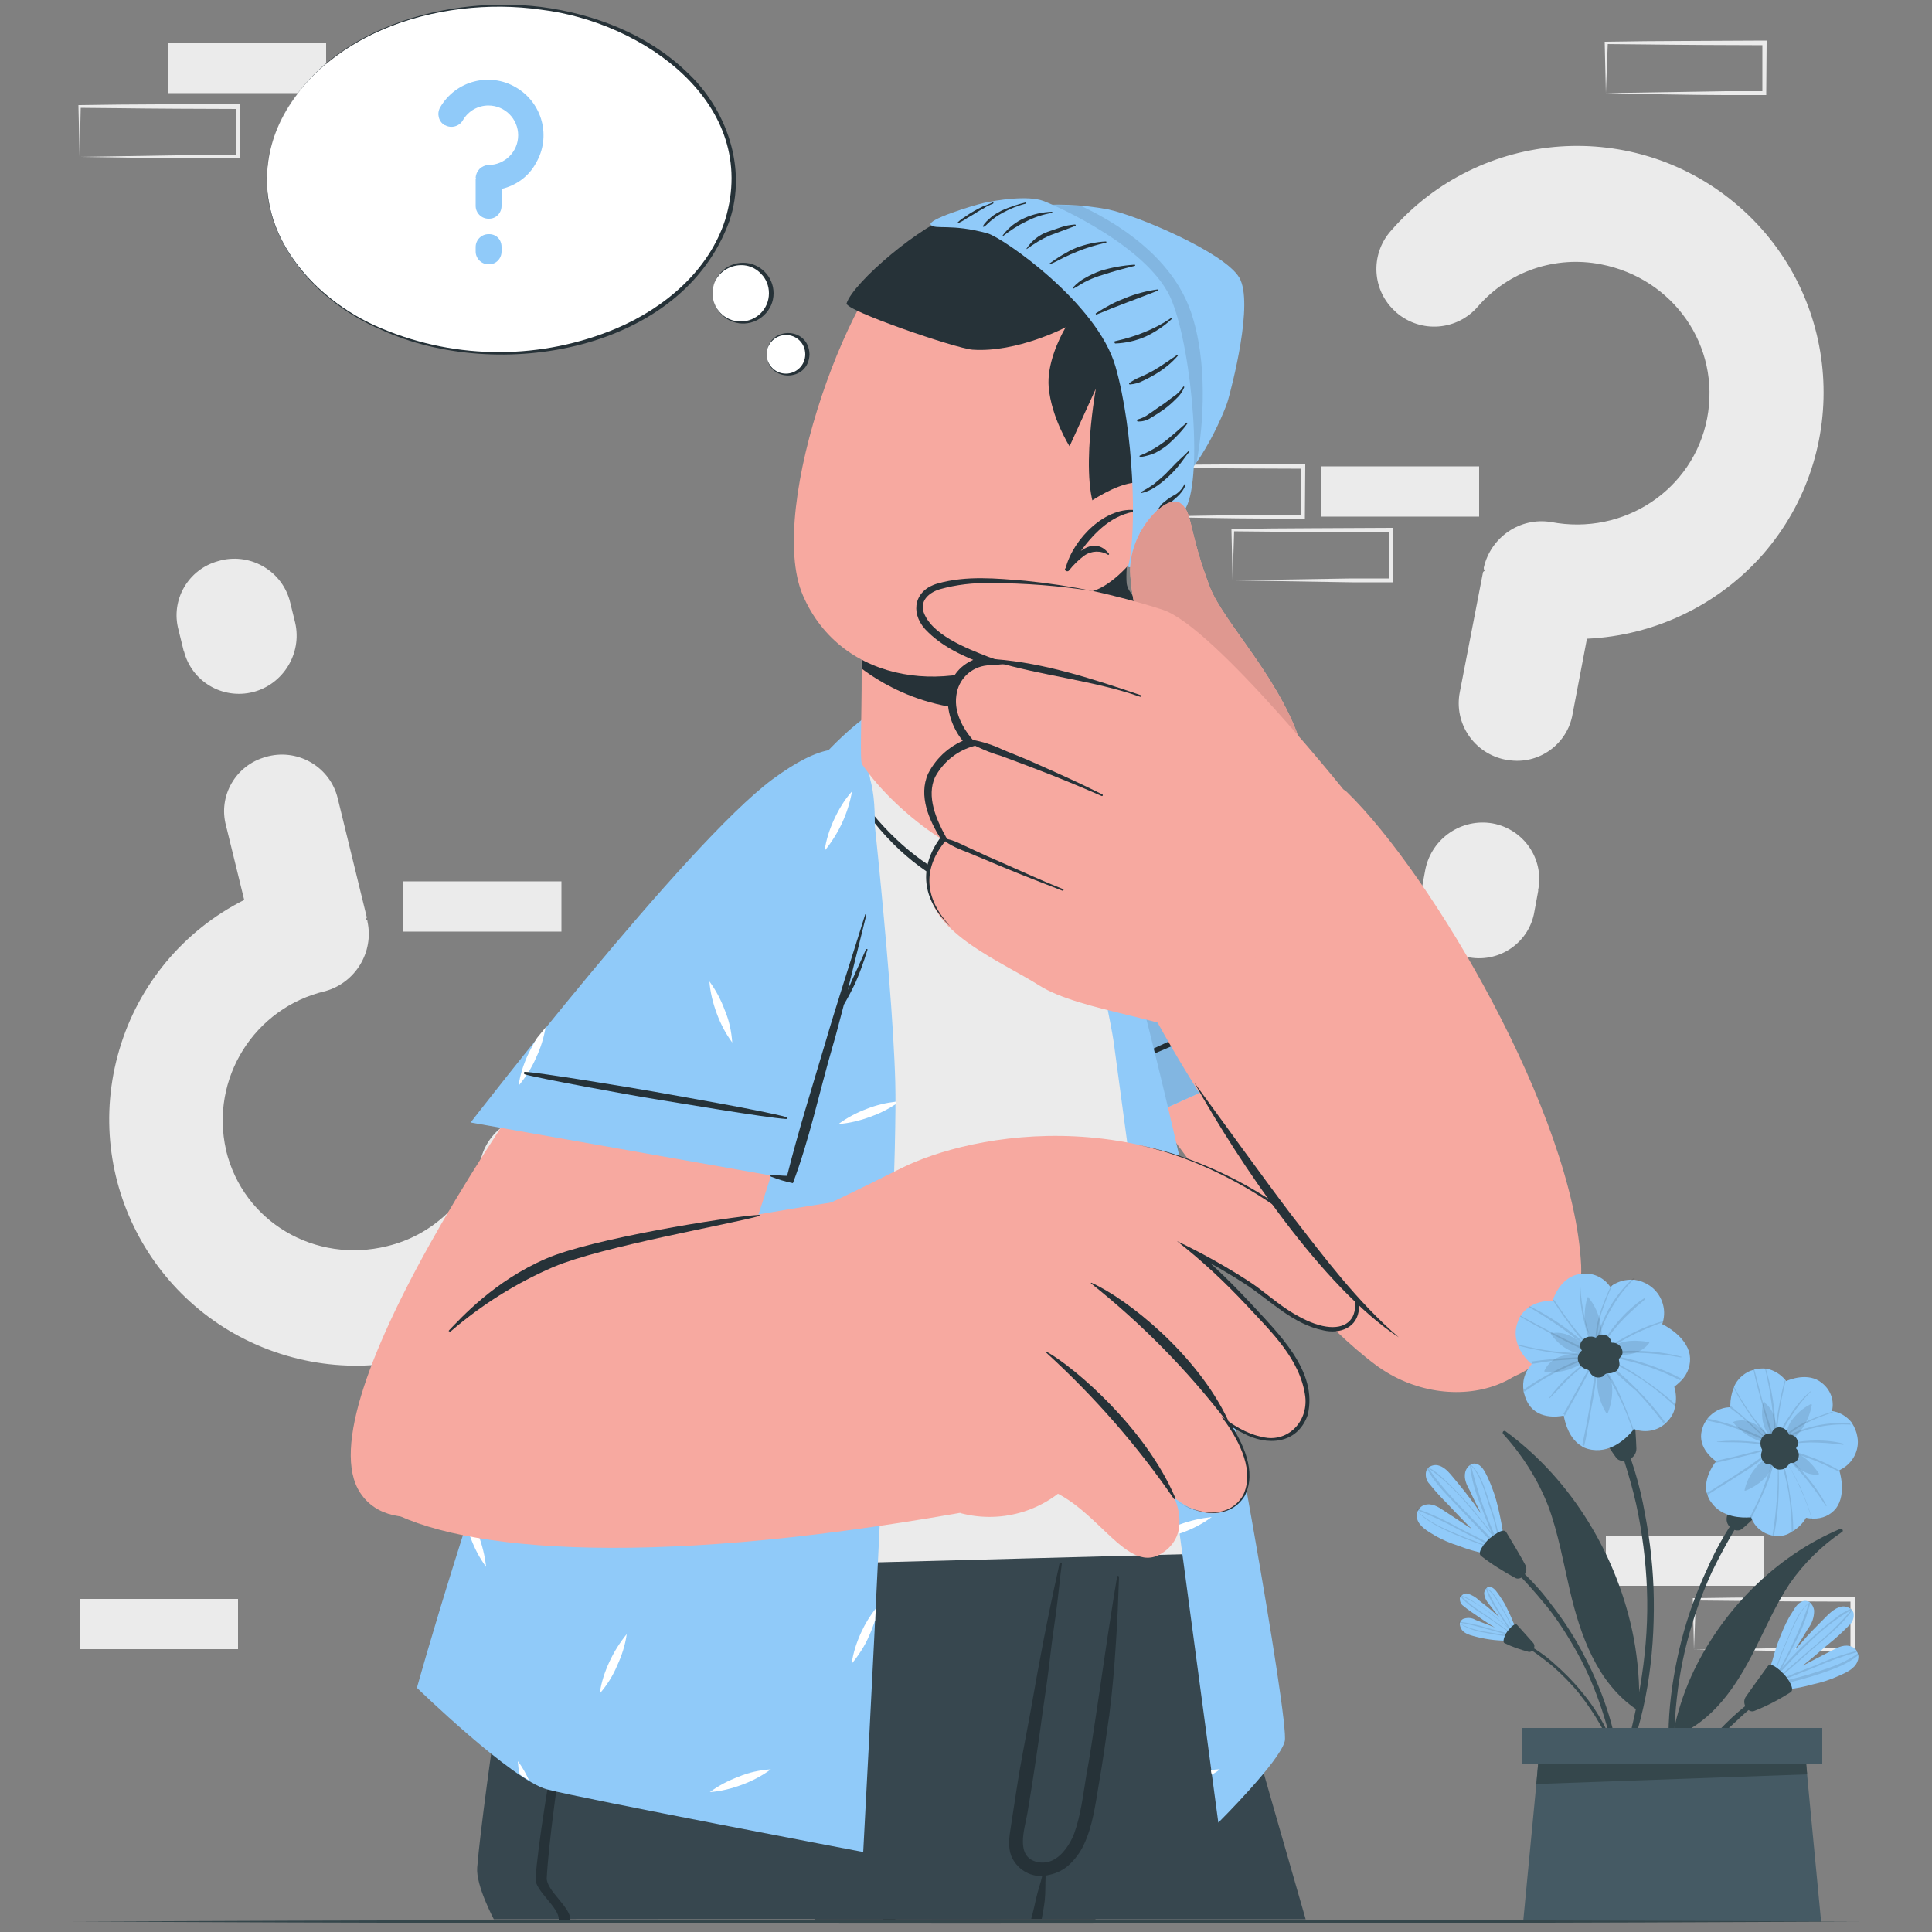 <?xml version="1.0" encoding="utf-8"?>
<!-- Generator: Adobe Illustrator 25.2.0, SVG Export Plug-In . SVG Version: 6.00 Build 0)  -->
<svg version="1.1" id="Layer_1" xmlns="http://www.w3.org/2000/svg" xmlns:xlink="http://www.w3.org/1999/xlink" x="0px" y="0px"
	 viewBox="0 0 500 500" style="enable-background:new 0 0 500 500;" xml:space="preserve">
<rect x="0" y="0" width="500" height="500" fill="#808080" stroke="none"/>
<style type="text/css">
	.st0{fill:#EBEBEB;}
	.st1{fill:#37474F;}
	.st2{fill:#263238;}
	.st3{fill:#F7A9A0;}
	.st4{fill:#90CAF9;}
	.st5{fill:#FFFFFF;}
	.st6{opacity:0.1;enable-background:new    ;}
	.st7{fill:#35474C;}
	.st8{fill:#455A64;}
</style>
<g id="freepik--background-complete--inject-7">
	<rect x="415.6" y="397.4" class="st0" width="41" height="13"/>
	<rect x="104.3" y="228.1" class="st0" width="41" height="13"/>
	<path class="st0" d="M438.4,426.9c6.8-0.1,24.3-0.4,30.8-0.5h10.2l-0.5,0.5v-13l0.6,0.6c-6.8,0-24.2-0.1-30.7-0.2l-10.2-0.1
		l0.3-0.3L438.4,426.9L438.4,426.9z M438.4,426.9l-0.3-13v-0.3h0.3c5.1-0.1,15.4-0.2,20.5-0.2l20.5-0.1h0.6v0.6v13v0.5h-0.5h-10.3
		C462.6,427.3,445.3,427,438.4,426.9L438.4,426.9z"/>
	<path class="st0" d="M296.2,133.7c6.8-0.1,24.3-0.4,30.8-0.5h10.2l-0.5,0.5v-13l0.6,0.6c-6.8,0-24.2-0.1-30.7-0.2l-10.2-0.1
		l0.3-0.3L296.2,133.7L296.2,133.7z M296.2,133.7l-0.3-13v-0.3h0.3c5.1-0.1,15.4-0.2,20.5-0.2l20.5-0.1h0.6v0.6l-0.1,13v0.5h-0.5
		h-10.3C320.3,134.2,302.9,133.9,296.2,133.7L296.2,133.7z"/>
	<path class="st0" d="M319,150.2c6.8-0.1,24.3-0.4,30.8-0.5H360l-0.5,0.5l-0.1-13l0.6,0.6c-6.8,0-24.2-0.1-30.7-0.2l-10.2-0.1
		l0.3-0.3L319,150.2L319,150.2z M319,150.2l-0.3-13v-0.3h0.3c5.1-0.1,15.4-0.2,20.5-0.2l20.5-0.1h0.6v0.6v13v0.5h-0.5h-10.3
		C343.2,150.6,325.9,150.3,319,150.2L319,150.2z"/>
	<rect x="341.8" y="120.7" class="st0" width="41" height="13"/>
	<rect x="20.6" y="413.8" class="st0" width="41" height="13"/>
	<rect x="43.4" y="11.1" class="st0" width="41" height="13"/>
	<path class="st0" d="M20.6,40.6c6.8-0.1,24.3-0.4,30.8-0.5h10.2L61,40.6v-13l0.6,0.6c-6.8,0-24.2-0.1-30.7-0.2l-10.2-0.1l0.2-0.4
		L20.6,40.6L20.6,40.6z M20.6,40.6l-0.3-13.1v-0.3h0.3C25.7,27.1,36,27,41.1,27l20.5-0.1h0.6v0.6v13V41h-0.5H51.3
		C44.8,41,27.4,40.7,20.6,40.6L20.6,40.6z"/>
	<path class="st0" d="M415.6,24.1c6.8-0.1,24.3-0.4,30.8-0.5h10.2l-0.5,0.5v-13l0.6,0.6c-6.8,0-24.2-0.1-30.7-0.2l-10.2-0.1l0.3-0.3
		L415.6,24.1L415.6,24.1z M415.6,24.1l-0.3-13v-0.3h0.3c5.1-0.1,15.4-0.2,20.5-0.2l20.5-0.1h0.6v0.6l-0.1,13v0.5h-0.5h-10.3
		C439.7,24.6,422.3,24.3,415.6,24.1L415.6,24.1z"/>
	<path class="st0" d="M410.7,165.3l-3.7,19.4c-1.3,7.9-8.8,13.3-16.7,12c-0.2,0-0.5-0.1-0.7-0.1c-8.1-1.6-13.4-9.4-11.8-17.5
		c0,0,0,0,0,0l6-31c0.1-0.3,0.4-0.2,0.4-0.5c-0.2-0.3-0.2-0.3-0.2-0.7c1.8-7.9,9.4-13.1,17.4-11.8c18.8,3.6,36.8-8.3,40.4-26.8
		c3.6-18.8-8.8-36.3-27.5-39.9c-11.8-2.3-23.9,1.8-31.8,10.9c-5.4,6.3-14.8,7-21.1,1.6c-0.1-0.1-0.1-0.1-0.2-0.2
		c-6.1-5.4-6.7-14.7-1.3-20.9c0,0,0.1-0.1,0.1-0.1c23.1-26.6,63.4-29.4,90-6.3c26.6,23.1,29.4,63.4,6.3,90
		C444.7,156.6,428.2,164.5,410.7,165.3L410.7,165.3z M398.1,230.5l-1,5.4c-1.3,7.9-8.8,13.2-16.7,11.9c-0.2,0-0.5-0.1-0.7-0.1
		c-8.1-1.6-13.3-9.4-11.8-17.4l1-5.4c1.7-8,9.4-13.2,17.4-11.8c8,1.5,13.3,9.1,11.8,17.1C398.1,230.3,398,230.4,398.1,230.5
		L398.1,230.5z"/>
	<path class="st0" d="M63.2,232.9l-4.7-19.2C56.4,206,61,198,68.8,195.9c0.2-0.1,0.4-0.1,0.7-0.2c8-1.9,16,3,17.9,10.9l7.5,30.7
		c0.1,0.3-0.2,0.4-0.2,0.7c0.4,0.2,0.4,0.2,0.4,0.5c1.7,7.9-3.1,15.8-10.9,18c-18.4,4.3-29.9,22.7-25.7,41.1c0,0,0,0.1,0,0.1
		c4.5,18.6,23.1,29.4,41.7,24.8c11.7-2.8,21-11.6,24.4-23.1c2.3-7.9,10.6-12.5,18.5-10.3c0.1,0,0.2,0,0.3,0.1
		c7.8,2.4,12.2,10.6,9.8,18.4c0,0,0,0.1,0,0.1c-10,33.8-45.4,53.1-79.2,43.1c-33.8-10-53.1-45.4-43.1-79.2
		C35.8,254.9,47.5,240.8,63.2,232.9L63.2,232.9z M47.5,168.3l-1.3-5.3c-2.1-7.7,2.5-15.7,10.3-17.8c0.2-0.1,0.5-0.1,0.7-0.2
		c8-1.9,16,3,17.9,10.9l1.3,5.3c1.8,7.9-3.1,15.9-10.9,17.9c-7.9,2-15.9-2.7-17.9-10.6C47.5,168.5,47.5,168.4,47.5,168.3z"/>
</g>
<g id="freepik--Character--inject-7">
	<path class="st1" d="M337.9,496.7h-127c-1-4.1-2.1-8.2-3.1-12.1c-1.2-4.6-2.3-9-3.4-13.3c-0.2-1-0.5-1.9-0.7-2.9
		c-0.8-3.3-1.7-6.6-2.5-9.7c-0.5-1.9-1-3.8-1.4-5.7c-0.5-1.9-1-3.8-1.4-5.6c-0.1-0.5-0.2-1-0.4-1.4c-0.1-0.5-0.3-1-0.4-1.6
		c-0.1-0.5-0.3-1.3-0.5-1.9l0,0c-0.2-0.7-0.3-1.3-0.5-1.9c-0.3-1.2-0.6-2.4-0.9-3.6c-0.5-1.7-0.9-3.4-1.3-5.1
		c-0.2-0.7-0.4-1.4-0.5-2.2c-0.3-1.2-0.6-2.3-0.9-3.4c-0.2-0.7-0.4-1.5-0.5-2.2c-0.8-2.9-1.4-5.7-2.1-8.2c-0.2-0.7-0.3-1.3-0.5-2
		c-0.3-1.2-0.5-2.2-0.8-3.2c-0.2-0.6-0.3-1.3-0.5-1.9c-0.6-2.2-1.1-4.2-1.5-5.9c-0.1-0.5-0.2-0.9-0.3-1.4c-0.3-1.2-0.6-2.2-0.8-3.1
		c-0.1-0.4-0.2-0.7-0.3-1c-0.1-0.3-0.2-0.7-0.3-1s-0.1-0.4-0.2-0.6s-0.2-0.6-0.2-0.9c0-0.1-0.1-0.3-0.1-0.4
		c-0.2-0.8-0.3-1.2-0.3-1.2h123.5c0,0,4.1,14,10.6,36.6c1.3,4.6,2.8,9.6,4.3,14.8C327.4,460.1,332.4,477.7,337.9,496.7z"/>
	<path class="st2" d="M231.7,496.7h-3.2c-4.7-19.4-9.2-38.9-13.7-58.5c-1.1-4.7-2.1-9.5-3.2-14.3c-0.1-0.5-0.2-0.9-0.3-1.3
		c0-0.1,0.1-0.2,0.2-0.2c0.1,0,0.1,0,0.2,0.1c0,0.2,0.1,0.3,0.1,0.4c1.4,5.1,2.9,10.2,4.3,15.3C221.6,457.8,226.7,477.2,231.7,496.7
		z"/>
	<path class="st2" d="M304.2,393.5l-5.5,27.3l-4.5,22.4l-7.6,38.2l-0.8,3.9l-1.3,6.5l-1,4.9h-72.7c-1-4.1-2.1-8.1-3.1-12.1
		c-1.2-4.6-2.3-9-3.4-13.3c-0.2-1-0.5-1.9-0.7-2.9c-0.8-3.3-1.7-6.6-2.5-9.7c-0.5-1.9-1-3.8-1.4-5.7c-0.5-1.9-1-3.8-1.4-5.6
		c-0.1-0.5-0.2-1-0.4-1.4c-0.1-0.5-0.3-1-0.4-1.6c-0.1-0.5-0.3-1.3-0.5-1.9l0,0c-0.2-0.7-0.3-1.3-0.5-1.9c-0.3-1.2-0.6-2.4-0.9-3.6
		c-0.5-1.7-0.9-3.4-1.3-5.1c-0.2-0.7-0.4-1.4-0.5-2.2c-0.3-1.2-0.6-2.3-0.9-3.4c-0.2-0.7-0.4-1.5-0.5-2.2c-0.8-2.9-1.4-5.7-2.1-8.2
		c-0.2-0.7-0.3-1.3-0.5-2c-0.3-1.2-0.5-2.2-0.8-3.2c-0.2-0.6-0.3-1.3-0.5-1.9c-0.6-2.2-1.1-4.2-1.5-5.9c-0.1-0.5-0.2-0.9-0.3-1.4
		c-0.3-1.2-0.6-2.2-0.8-3.1c-0.1-0.4-0.2-0.7-0.3-1c-0.1-0.3-0.2-0.7-0.3-1s-0.1-0.4-0.2-0.6s-0.2-0.6-0.2-0.9
		c0-0.1-0.1-0.3-0.1-0.4c-0.2-0.8-0.3-1.2-0.3-1.2L304.2,393.5z"/>
	<path class="st1" d="M304.2,393.4L304.2,393.4c0,0.7-0.5,8.1-1.7,19.3c-0.3,3.3-0.7,6.9-1.2,10.7c-0.7,6.1-1.6,12.8-2.7,19.9
		c-1.9,12.4-4.4,25.9-7.6,39.2c-1.2,4.8-2.3,9.5-3.7,14.1l-159.5,0.1c0,0-4.7-8.8-4.3-13.4c1.5-18.6,12.4-89.8,12.4-89.8l144.7-0.1
		H304.2z"/>
	<path class="st2" d="M289.6,408.1c-0.2,5.7-0.4,11.4-0.8,17.1c-0.4,6.2-0.9,12.3-1.7,18.5c0,0.2,0,0.5-0.1,0.7
		c-0.8,5.8-1.6,11.5-2.6,17.2c-0.9,5.3-1.6,11.1-4,16c-0.9,1.9-2.2,3.6-3.7,5c-1.4,1.3-3.2,2.2-5.1,2.6c-0.3,0.1-0.6,0.1-0.9,0.2
		h-0.3c0.1,0.1,0.2,0.2,0.2,0.3c-0.1,1.9,0,3.9-0.2,5.8c0,0.1,0,0.2,0,0.2c-0.2,1.7-0.5,3.3-0.8,4.9h-2.7c0,0,0-0.1,0-0.1
		c0.5-1.8,0.9-3.6,1.3-5.4s1.1-3.7,1.5-5.5c0-0.1,0.1-0.1,0.2-0.1c-3.6,0.2-6.8-1.9-8.2-5.2c-0.9-2.4-0.5-5-0.1-7.5
		c0.5-3.3,1-6.5,1.5-9.8c0.9-6,2.1-11.9,3.2-17.9l0.5-2.7c2.1-12.1,4.4-24.3,7.1-36.3c0.1-0.5,0.2-1,0.3-1.5
		c0.1-0.2,0.2-0.2,0.4-0.2c0.1,0,0.2,0.1,0.2,0.3c-0.1,0.8-0.2,1.6-0.3,2.4c-0.5,4.6-1,9.2-1.7,13.8c-0.8,5.4-1.3,10.8-2.1,16.2
		c-0.3,1.8-0.5,3.7-0.8,5.5c-1.2,8.9-2.5,17.7-4,26.6c-0.7,4.1-3.3,11.4,2.6,12.7c1.4,0.3,2.8,0.1,4-0.5c2.6-1.3,4.5-4.3,5.5-6.9
		c1.7-4.7,2.3-9.9,3.1-14.8c1-5.4,1.8-10.9,2.6-16.2l0,0c1-6.8,2-13.5,3-20.3c0.5-3.4,1.1-6.9,1.6-10.3l0.8-4.8
		C289,407.7,289.6,407.8,289.6,408.1z"/>
	<path class="st2" d="M162.7,450.6c6.6-0.1,13.3-1,19.7-2.7c3-0.8,5.9-1.7,8.8-2.7c2.9-0.8,5.6-2.2,7.9-4c4.5-3.9,6.6-9.9,8.5-15.3
		c2.1-6.1,3.9-12.3,5.2-18.6c0.1-0.3,0.5-0.2,0.5,0.1c0.2,7.1-0.7,14.3-2.7,21.1c-1.6,5.8-3.8,12.3-8.5,16.4c-5,4.3-11.7,5.8-18,6.6
		c-7.1,0.8-14.3,0.7-21.4-0.3c-0.2-0.1-0.3-0.3-0.2-0.5C162.6,450.6,162.6,450.6,162.7,450.6z"/>
	<path class="st2" d="M151.7,407.5c-0.4,8.9-9.3,60.8-10.2,78.5c-0.2,3.2,6.2,7.6,6.1,10.8h-3c0.2-3.1-6.2-7.5-6-10.6
		c1.2-17.8,11.7-69.8,12.3-78.7c0-0.2,0.2-0.4,0.4-0.4C151.5,407.1,151.7,407.3,151.7,407.5z"/>
	<path class="st3" d="M277.6,196.3c27.3,20.9,123.2,97.9,125.6,134.4c1.9,29.7-28.2,36.6-47.1,22.6c-25.6-19-74-82.1-93.6-127.9
		C251.7,200.1,250.7,175.8,277.6,196.3z"/>
	<path class="st4" d="M293,290.7l75.6-34.1c0,0-71.8-56.2-97.6-66.8c-29-11.9-28.8,5.5-17.5,33.1C264.7,250.5,293,290.7,293,290.7z"
		/>
	<path class="st4" d="M368.5,256.6L293,290.7c0,0-28.2-40.2-39.5-67.8s-11.5-45,17.5-33.1c1.5,0.6,3.1,1.4,4.8,2.2l2.1,1.2l0,0
		c9.7,5.1,22.6,13.6,35.6,22.7l0.7,0.5c10.3,7.2,20.6,14.8,29.5,21.4l3.7,2.8C359.9,249.8,368.5,256.6,368.5,256.6z"/>
	<path class="st4" d="M368.5,256.6L293,290.7c0,0-28.2-40.2-39.5-67.8s-11.5-45,17.5-33.1c1.5,0.6,3.1,1.4,4.8,2.2l2.1,1.2l0,0
		c9.7,5.1,22.6,13.6,35.6,22.7l0.7,0.5c10.3,7.2,20.6,14.8,29.5,21.4l3.7,2.8C359.9,249.8,368.5,256.6,368.5,256.6z"/>
	<path class="st5" d="M354.3,245.6L354.3,245.6c-0.8-0.2-1.6-0.4-2.5-0.5c2.2,1.9,4.6,3.4,7.2,4.5l1.3,0.5L354.3,245.6z
		 M251.9,186.6L251.9,186.6c-0.9,0.3-1.6,0.7-2.3,1.3c0.5,0.3,1,0.5,1.4,0.7c2.6,1.2,5.3,2.1,8.2,2.5
		C257,189.3,254.6,187.8,251.9,186.6L251.9,186.6z M303.9,261.5c-1-2.7-2.3-5.2-4-7.5c0.5,5.7,2.5,11.2,5.8,15.9
		C305.5,266.9,304.9,264.1,303.9,261.5z M281.8,219.1c-2.7,1-5.2,2.3-7.5,4c2.8-0.2,5.6-0.9,8.3-1.9c2.7-1,5.2-2.3,7.5-4
		C287.3,217.4,284.5,218,281.8,219.1z"/>
	<path class="st2" d="M351.9,248c-2.8,0.8-26.5,11-31.6,13.4s-26.1,11.7-31.2,14.6c-0.1,0-0.2,0.2-0.1,0.3c0,0.1,0.2,0.2,0.3,0.1
		l0,0c5.5-1.8,26.7-11.2,31.9-13.5c5.2-2.3,28.5-13,30.9-14.5C352.3,248.2,352.1,247.9,351.9,248z"/>
	<path class="st6" d="M313.4,281.5l-20.5,9.2c0,0-28.2-40.2-39.5-67.8c-8.3-20.4-10.6-35.2,0.4-36.8L313.4,281.5z"/>
	<path class="st0" d="M311.5,402.1l-177.7,4.7c0,0-8.8-9.1-7.4-19.7c4.9-39.4,67.6-177.6,92-194.2c10.9-7.4,34.3-13.3,47.3-3.5
		c20.2,15.2,40.3,123.4,51.7,184.5C320.7,391.3,311.7,401.9,311.5,402.1z"/>
	<path class="st2" d="M219.5,201.7c6.2,10.2,14.7,18.9,24.3,24.3c4.9,2.8,10.2,4.8,15.5,4.8c2.8,0.2,5.6-0.6,7.9-2.2
		c2.2-1.9,3.8-4.3,4.7-7.1c1.2-3.2,1.9-6.5,2.2-9.9c0.3-3.9,0.4-7.7,0.2-11.6c0-0.2,0.2-0.1,0.2,0c0.2,3.7,0.6,7.3,0.5,11
		c0,3.2-0.4,6.4-1.2,9.5c-0.7,2.9-2.1,5.6-4,7.9c-1.9,2.2-4.6,3.7-7.6,4c-5.6,0.8-11.4-0.8-16.7-3.5c-5.3-2.7-10.1-6.3-14.3-10.5
		c-4.9-4.9-9.1-10.6-12.2-16.8C219.1,201.6,219.3,201.5,219.5,201.7z"/>
	<path class="st4" d="M223.4,186c0,0,7.5,64.3,8.3,94.2s-8.3,199.1-8.3,199.1s-72.7-13.8-81.8-16.2c-9.1-2.4-33.7-26.3-33.7-26.3
		S164.8,231.1,223.4,186z"/>
	<path class="st5" d="M215.9,212c-1.2,2.6-2.1,5.3-2.5,8.2c3.6-4.4,6.1-9.7,7.1-15.4C218.6,206.9,217,209.4,215.9,212z M182.1,317.5
		c-1.2,2.6-2.1,5.3-2.5,8.2c1.9-2.2,3.4-4.6,4.5-7.2c1.2-2.6,2.1-5.3,2.5-8.2C184.8,312.4,183.2,314.9,182.1,317.5L182.1,317.5z
		 M157.7,430.1c-1.2,2.6-2.1,5.3-2.5,8.2c1.9-2.2,3.4-4.6,4.5-7.2c1.2-2.6,2.1-5.3,2.5-8.2C160.4,425.1,158.9,427.5,157.7,430.1
		L157.7,430.1z M222.9,422.4c-1.2,2.6-2.1,5.3-2.5,8.2c1.8-2.2,3.4-4.6,4.5-7.2c0.6-1.3,1.1-2.7,1.6-4.1l0,0c0-1,0.1-2,0.2-3.1
		C225.2,418.1,223.9,420.2,222.9,422.4L222.9,422.4z M158.8,361.5c-2.6-1.2-5.3-2.1-8.2-2.5c4.4,3.6,9.7,6,15.4,7
		C163.8,364.2,161.3,362.7,158.8,361.5L158.8,361.5z M187.6,261.5c-1-2.7-2.3-5.2-4-7.5c0.2,2.8,0.9,5.6,1.9,8.3
		c1,2.7,2.3,5.2,4,7.5C189.3,266.9,188.7,264.1,187.6,261.5L187.6,261.5z M222.6,354.2c-1-2.7-2.3-5.2-4-7.5
		c0.2,2.8,0.9,5.6,1.9,8.3c1,2.7,2.3,5.2,4,7.5C224.3,359.7,223.6,356.9,222.6,354.2L222.6,354.2z M134,455.8
		c0.1,1.1,0.2,2.3,0.5,3.4c0.8,0.6,1.6,1.1,2.4,1.5C136.1,459,135.2,457.3,134,455.8L134,455.8z M123.8,397.2
		c-0.6-1.7-1.4-3.4-2.3-5.1c-0.3,0.8-0.5,1.7-0.8,2.5c0.3,1.2,0.7,2.3,1.1,3.4c1,2.7,2.3,5.2,4,7.5
		C125.5,402.7,124.8,399.9,123.8,397.2L123.8,397.2z M191.2,459.8c-2.7,1-5.2,2.3-7.5,4c2.8-0.2,5.6-0.9,8.3-1.9
		c2.7-1,5.2-2.3,7.5-4C196.6,458.1,193.8,458.7,191.2,459.8L191.2,459.8z M189.2,394.5c-2.7,1-5.2,2.3-7.5,4
		c2.8-0.2,5.6-0.9,8.3-1.9c2.7-1,5.2-2.3,7.6-4C194.6,392.8,191.8,393.5,189.2,394.5L189.2,394.5z M224.5,286.9
		c-2.7,1-5.2,2.3-7.5,4c2.8-0.2,5.6-0.9,8.3-1.9c2.3-0.8,4.5-1.9,6.6-3.3v-0.6C229.3,285.4,226.8,286,224.5,286.9L224.5,286.9z"/>
	<path class="st4" d="M265.7,189.2c8.7,10.8,21.6,73.8,22.5,80.3c0.9,6.4,27.1,202.2,27.1,202.2s16-15.9,17.2-21.1
		c1.2-5.2-15.6-99.5-23.5-134.6c-8.8-39.6-22.5-97.3-31.7-110.9C271,195.4,265.7,189.2,265.7,189.2z"/>
	<path class="st5" d="M283.6,218.5c-0.6,0.2-1.2,0.4-1.7,0.6c-1.5,0.6-3,1.2-4.5,2l0.4,1.5c1.7-0.4,3.3-0.8,4.9-1.4l1.7-0.7
		L283.6,218.5z M305.4,394.5l-0.5,0.2c0.1,0.7,0.2,1.5,0.3,2.2l0.9-0.3c2.7-1,5.2-2.3,7.5-4C310.9,392.9,308.1,393.5,305.4,394.5z
		 M313.4,458.1c0,0.4,0.1,0.8,0.2,1.2c0.7-0.4,1.5-0.9,2.1-1.4C314.9,457.9,314.2,458,313.4,458.1z M298.3,317.5
		c-1.2,2.6-2.1,5.3-2.5,8.2c3.6-4.4,6-9.7,7-15.4C300.9,312.4,299.4,314.9,298.3,317.5L298.3,317.5z"/>
	<path class="st3" d="M183.9,218.6c-49.8,60.1-105.5,145.2-90.7,167.7c16.5,25.1,88.4-32.3,90.4-36.5c2.2-4.7,22.4-59,34.4-113.3
		C231.1,177.1,196.2,203.7,183.9,218.6z"/>
	<path class="st3" d="M97.5,389.1c17.8,12.1,67.1,17.2,151.1,2.4c11.7-2-11.8-83.1-24.3-81.6c-15.8,1.9-76.6,12.8-81,14.2
		C106.6,335.7,85.4,380.9,97.5,389.1z"/>
	<path class="st3" d="M202.7,316.7c0,0,5.1-1.6,30.6-14.4c17.6-8.8,66.3-19.1,107.5,18c15.8,14.2,12.7,31.5-6.3,19.7
		c-13.4-8.4-22-15.3-27.1-16.8c0,0,8.1,22.8,0,34.3c-3.6,5.1-13.7,18.9-23.2,28.5c-2-1.2-3.9-2.5-5.7-3.9
		c-7.3,8.7-18.9,12.4-29.9,9.5L202.7,316.7z"/>
	<path class="st3" d="M251.5,296.6c10,2.6,31.2,8.4,46.8,19.2c17.4,12,47.6,39.7,38.6,52.4c-6.6,9.3-19-0.3-19-0.3
		s10.1,14.1,2.3,21.2c-7.1,6.5-16.3-1.5-16.3-1.5s4.7,9.6-3.4,14.5c-9.7,5.9-17.8-15.2-32.8-17.6
		C264.2,384.1,251.5,296.6,251.5,296.6z"/>
	<path class="st2" d="M282.5,332c9,4,27.2,18.3,35.3,35.5c0.2,0.4,0,0.7-0.3,0.4c-10.2-13.3-22-25.3-35.2-35.8
		C282.3,332.1,282.4,331.9,282.5,332z"/>
	<path class="st2" d="M271,349.9c7.4,4.2,25.5,19.8,33.1,37.6c0.2,0.4,0,0.7-0.3,0.4c-9.5-13.8-20.6-26.5-33-37.8
		C270.7,350,270.8,349.8,271,349.9z"/>
	<path class="st2" d="M303.8,387.9c5.2,4,14,5.7,17.9-0.9c3-6.2-0.8-13.6-4.4-18.8l-1.3-1.7c3.1,2.3,6.5,4.5,10.3,5.3
		c6.7,1.9,12.3-3.7,11.5-10.4c-1.3-9.7-8.9-16.8-15.2-23.6c-5.6-6-11.6-11.6-18-16.6c6.3,3,12.4,6.4,18.3,10.2
		c4.4,2.8,8.1,6.5,12.7,9c13.2,7.6,19.8,0.1,11.3-12.4c-10.6-14.7-34.4-28.1-52.1-31.6c18.2,3.3,41.7,16.1,52.9,31.1
		c2.2,3.2,4.3,7,4,11.1c-0.3,5-4.9,6.7-9.2,5.7c-7.9-1.6-13.6-7.6-20.1-11.9c-4.3-2.8-8.8-5.4-13.4-7.7l0.6-1
		c4.9,4.2,9.5,8.7,13.9,13.4c7,7.7,17.8,17.7,14.9,29.2c-2.7,7.5-10.5,8-16.7,4.6c-1.5-0.7-2.9-1.6-4.2-2.6l0.5-0.5
		c3.6,5.5,7.4,13,4.1,19.4C317.9,393.8,309.1,392,303.8,387.9L303.8,387.9z"/>
	<path class="st2" d="M116.2,344.3c3-3.1,11.7-12.8,25.2-18.6c11.7-5.1,46.4-10.7,55-11.3c0.2,0,0.3,0.2,0.1,0.3
		c-7.4,2.1-40.8,7.9-53.3,13.2c-9.7,4.2-18.6,9.8-26.6,16.7C116.2,344.6,116,344.5,116.2,344.3z"/>
	<path class="st4" d="M203.4,304.9l-81.6-14.4c0,0,55.7-72.2,78.1-88.8c25.2-18.6,29.2-1.7,25.1,27.8S203.4,304.9,203.4,304.9z"/>
	<path class="st5" d="M187.6,261.5c-1-2.7-2.3-5.2-4-7.5c0.2,2.8,0.9,5.6,1.9,8.3c1,2.7,2.3,5.2,4,7.5
		C189.3,266.9,188.7,264.1,187.6,261.5z M139,268.6L139,268.6c-0.9,1.4-1.6,2.8-2.3,4.2c-1.2,2.6-2.1,5.3-2.5,8.2
		c1.8-2.2,3.4-4.6,4.5-7.2c1.2-2.5,2-5.1,2.5-7.9L139,268.6z M215.9,212c-1.2,2.6-2.1,5.3-2.5,8.2c3.6-4.4,6.1-9.7,7.1-15.4
		C218.6,206.9,217.1,209.4,215.9,212L215.9,212z"/>
	<path class="st2" d="M135.8,277.4c2.9,0,28.4,4.2,33.9,5.2c5.5,1,28.2,4.9,33.8,6.5c0.1,0,0.2,0.1,0.2,0.3c0,0.1-0.1,0.1-0.2,0.2
		c-5.8-0.4-28.6-4.3-34.3-5.2c-5.7-0.9-30.8-5.5-33.5-6.4C135.5,277.7,135.6,277.4,135.8,277.4z"/>
	<path class="st2" d="M199.7,304c2.5,0.3,4,0.3,4,0.3c2.8-11.2,6.4-22.7,9.7-33.8c3.3-11.3,7-22.5,10.5-33.8c0-0.2,0.3-0.1,0.3,0.1
		c-1.6,6.5-3.2,13-4.8,19.4c0.3-0.8,0.7-1.5,1-2.3c1.2-2.7,2.5-5.4,3.7-8.2c0.1-0.2,0.5-0.1,0.4,0.1c-0.9,2.9-1.9,5.8-3.1,8.5
		c-0.9,1.9-1.9,3.8-3,5.7c-1,3.7-1.9,7.4-3,11.1c-3.3,11.3-6,24.1-10.2,35.1c-2-0.4-3.9-1-5.7-1.7c-0.1-0.1-0.2-0.3-0.1-0.4
		C199.5,304.1,199.6,304,199.7,304z"/>
	<path class="st3" d="M264.4,222.8c-11.1,3.8-32.2-11.7-41.3-25c-0.6-0.9-0.1-11.2-0.1-23.8c0-7.6-0.2-16.1-1-23.8
		c-0.2-1.6,49.6,7.1,49.6,7.1s-3.2,16.6-1.8,30.1c0.1,1.1,0.3,2.1,0.6,3.1c0,0.1,0.1,0.3,0.1,0.5C272.1,197,275.2,219.1,264.4,222.8
		z"/>
	<path class="st2" d="M271.7,157.3c-1.4,7.8-2.1,15.7-2.2,23.6c-23.5,8.1-42.1-4.5-46.4-7.8c0-7.4-0.2-15.6-1-23L271.7,157.3z"/>
	<path class="st2" d="M292.9,135.5c0,0-1.8,11.5-1.3,15.6c0.6,4.1,9.1,9.3,9.1,9.3s-10.7,2.5-13.5,1.4s-6.7-9-6.7-9s3,12.4,7,13.6
		c2.5,0.7-6.4-0.2-6.4-0.2c-2.9-0.5-5.6-2.1-7.4-4.5C271.2,157.9,292.9,135.5,292.9,135.5z"/>
	<path class="st3" d="M295.3,92.7c2.5,17.9-14.5,65.6-28.3,74.7c-20.1,13.1-49.1,10-59.2-13.3c-9.8-22.6,13.3-84.4,28.5-92.2
		C258.5,50.4,291.7,66.4,295.3,92.7z"/>
	<path class="st2" d="M285.9,135.3c-7.6-5.2-2.3-34.7-2.3-34.7l-6.8,14.9c0,0-4.7-7.4-5.4-15.3c-0.5-5.7,2.5-12.3,4.4-15.5
		c0,0-12.5,6.6-24.1,5.8c-4.3-0.3-33.2-10.2-32.6-12c1.7-5.4,19.6-20.7,28.5-23.2c10.3-2.9,24.1-4.4,39.2,8.1s15.9,25.1,15.5,34.6
		C302,107.6,288.7,137.2,285.9,135.3z"/>
	<path class="st3" d="M277.6,133.1c0,0,15.2-12.5,21.1-6.7c6,5.8-8.4,26.1-17.5,26.9c-4.8,0.7-9.2-2.5-10-7.3c0-0.1,0-0.2,0-0.4
		L277.6,133.1z"/>
	<path class="st2" d="M294.4,132.1c0.1,0,0.1,0.2,0,0.2c-6.4,0.7-11,5.3-14.7,10.3c2.3-1.7,5-2.2,7.3,0.7c0.1,0.2-0.1,0.3-0.2,0.3
		c-1.9-1.2-4.4-1.1-6.2,0.2c-1.5,1.1-2.8,2.4-4,3.9c-0.4,0.4-1.3-0.1-0.9-0.6c0,0,0.1-0.1,0.1-0.1
		C277.7,139.5,286.3,130.7,294.4,132.1z"/>
	<path class="st4" d="M266.1,53.4c6.9-0.8,13.9-0.5,20.7,0.8c7.6,1.6,30,11.1,33.9,17.6s-2,28.6-2.9,31.8
		c-0.9,3.2-8.8,21.9-17.3,24.1c-8.5,2.3,1.9-30.5-5.4-45C287.8,68.3,266.1,53.4,266.1,53.4z"/>
	<path class="st6" d="M266.1,53.4c0,0,21.7,14.9,29,29.4s-3.1,47.2,5.4,45c3.7-1,6.2-3.5,9.2-8.2c1.8-10,2.9-26-1.5-38.9
		c-4.2-12.1-15.3-21.2-28.4-27.4C275.2,52.9,270.7,53,266.1,53.4z"/>
	<path class="st4" d="M292,146.4c2.3-8.9,1.4-35-3.3-51.5s-29.2-33.4-33.1-34.5c-9.4-2.6-13.5-0.9-14.7-2.2s10.7-5,13.8-5.7
		c3.1-0.7,11.3-2,15.3-0.5c4,1.5,27.9,12.3,33.3,25.9c5.4,13.6,8.1,47.4,3.2,54.2c-1.2,1.6-4,2-5.6,4.3c-2.2,3-4.2,6.7-6,8.7
		C293.4,146.8,291.8,147.2,292,146.4z"/>
	<path class="st2" d="M288.6,88.3c2.6-0.6,5.1-1.3,7.5-2.3c2.5-1,4.8-2.2,7-3.7c0.2-0.1,0.3,0.1,0.2,0.2c-2,1.9-4.3,3.4-6.8,4.6
		c-2.5,1.1-5.2,1.7-7.9,1.8C288.4,88.8,288.3,88.3,288.6,88.3z"/>
	<path class="st2" d="M295.1,137.8c0.5-0.5,1-1,1.6-1.5c0.6-0.6,1.1-1.2,1.5-1.9c0.7-1.4,1.5-2.7,2.4-3.9c0.9-0.8,1.9-1.6,3-2.2
		c1.3-0.6,2.3-1.7,2.9-2.9c0-0.1,0.1-0.1,0.2-0.1c0.1,0,0.1,0.1,0.1,0.2c-0.9,2.6-3.3,3.9-5.2,5.7c-1.2,1.2-1.7,2.8-2.7,4.1
		c-0.8,1.3-2.1,2.3-3.5,2.8C295.1,138.3,294.9,138,295.1,137.8z"/>
	<path class="st2" d="M295.2,127.4c1.2-0.7,2.3-1.3,3.4-2.1c1-0.8,2-1.7,3-2.6c0.9-0.9,1.8-1.9,2.7-2.8c1.1-1.1,2.3-2.1,3.3-3.2
		c0.1-0.2,0.3,0.1,0.2,0.2c-1,1.2-1.9,2.6-2.9,3.8c-0.9,1.1-1.8,2-2.9,3c-1,0.9-2,1.7-3.1,2.4c-1.1,0.7-2.3,1.3-3.6,1.5
		c0,0-0.1,0-0.1,0S295.2,127.5,295.2,127.4z"/>
	<path class="st2" d="M295,117.9c2.3-0.9,4.5-2.2,6.5-3.7c1.9-1.5,3.8-3.2,5.6-4.8c0.1-0.1,0.3,0.1,0.2,0.2
		c-1.5,2.1-3.3,3.9-5.2,5.6c-1,0.8-2,1.4-3.1,2c-1.2,0.5-2.5,0.9-3.9,1.1C294.9,118.2,294.8,118,295,117.9z"/>
	<path class="st2" d="M294.3,108.6c1.1-0.3,2.2-0.8,3.1-1.5c1.1-0.7,2.1-1.5,3.2-2.2s2-1.5,3-2.2c1.1-0.7,2-1.6,2.6-2.6
		c0.1-0.2,0.3,0,0.3,0.1c-0.5,1.2-1.2,2.2-2.1,3c-1,1-2,1.9-3.1,2.7c-1.1,0.8-2.2,1.5-3.4,2.2c-1,0.7-2.2,1-3.4,1
		c-0.1,0-0.2-0.1-0.2-0.2C294.1,108.7,294.2,108.6,294.3,108.6z"/>
	<path class="st2" d="M295.3,97.5c1.1-0.5,2.1-1,3.2-1.6c1-0.6,2-1.2,3-1.9c1-0.7,2.1-1.4,3.1-2.1c0.1-0.1,0.2,0,0.2,0
		c0.1,0.1,0,0.2,0,0.2l0,0c-0.8,0.9-1.7,1.8-2.7,2.6c-1,0.8-2,1.5-3,2.1c-1,0.6-2.1,1.2-3.2,1.7c-1.1,0.6-2.3,0.9-3.5,1
		c-0.1,0-0.2-0.1-0.2-0.2c0-0.1,0-0.1,0.1-0.2C293.2,98.5,294.2,97.9,295.3,97.5z"/>
	<path class="st2" d="M283.6,81.1c1.2-0.8,2.4-1.5,3.7-2.2c1.3-0.7,2.7-1.3,4-1.8c2.7-1.1,5.4-1.8,8.3-2.2c0.2,0,0.3,0.2,0.1,0.3
		c-5.3,2.1-10.7,4-15.9,6.2c-0.1,0-0.2,0-0.2-0.1C283.5,81.2,283.6,81.1,283.6,81.1L283.6,81.1z"/>
	<path class="st2" d="M280.9,71.9c1.2-0.7,2.5-1.3,3.9-1.8c2.9-0.9,5.8-1.4,8.8-1.6c0.1,0,0.2,0.1,0.2,0.1c0,0.1,0,0.1-0.1,0.2
		c-2.8,0.7-5.5,1.4-8.2,2.3c-1.4,0.4-2.7,0.9-4,1.5c-1.3,0.6-2.4,1.4-3.7,2.1c-0.1,0-0.2-0.1-0.2-0.2
		C278.6,73.4,279.7,72.5,280.9,71.9z"/>
	<path class="st2" d="M274.9,66c1.2-0.7,2.4-1.4,3.7-1.9c2.4-0.9,5-1.5,7.6-1.6c0.2,0,0.2,0.3,0,0.3c-2.5,0.6-5,1.3-7.4,2.3
		c-1.2,0.5-2.4,1-3.6,1.6c-1.1,0.6-2.3,1.2-3.5,1.7c-0.1,0-0.2-0.1-0.1-0.2C272.6,67.5,273.7,66.7,274.9,66z"/>
	<path class="st2" d="M271.1,60c1.2-0.4,2.3-0.8,3.5-1.2c1.1-0.4,2.4-0.6,3.6-0.7c0.1,0,0.2,0.1,0.2,0.2c0,0.1-0.1,0.2-0.2,0.2
		c-2.2,0.8-4.5,1.7-6.7,2.5c-2,0.9-3.9,2.1-5.7,3.4c-0.1,0.1-0.2,0-0.1-0.1C267,62.3,268.9,60.8,271.1,60z"/>
	<path class="st2" d="M265.2,56.4c2.2-1,4.6-1.5,7-1.6c0.2,0,0.2,0.3,0,0.3c-2.3,0.4-4.5,1.1-6.6,2.2c-2.1,1-4.1,2.3-5.9,3.7
		c-0.1,0.1-0.2,0-0.2-0.1C261,58.9,262.9,57.4,265.2,56.4z"/>
	<path class="st2" d="M255.3,57.3c0.4-0.4,0.8-0.7,1.2-1.1c0.8-0.7,1.8-1.2,2.7-1.7c2-0.9,4.1-1.6,6.2-2.1c0.2,0,0.3,0.2,0.1,0.3
		c-2.1,0.5-4,1.3-5.9,2.3c-0.9,0.5-1.8,1-2.6,1.7c-0.4,0.3-0.8,0.6-1.2,1c-0.4,0.4-0.7,0.7-1.2,1c-0.1,0-0.2,0-0.2-0.1
		c0,0,0-0.1,0-0.1C254.6,58.1,254.9,57.7,255.3,57.3z"/>
	<path class="st2" d="M249.9,56c0.7-0.5,1.5-1,2.2-1.4c0.7-0.4,1.5-0.8,2.3-1.2c0.8-0.3,1.7-0.6,2.5-1c0.2-0.1,0.3,0.2,0.1,0.3
		c-0.8,0.3-1.7,0.7-2.4,1.2c-0.7,0.4-1.5,0.8-2.2,1.3l-2.2,1.3c-0.7,0.5-1.5,0.9-2.3,1.3c-0.1,0-0.2-0.1-0.1-0.2
		C248.4,57,249.1,56.5,249.9,56z"/>
	<path class="st3" d="M372.7,353.8c20,13,37.3-9.7,36.5-26.3c-1.9-39-38.8-101.4-60.7-122.6c-8.2-7.9-59.1,37.5-54.5,48.7
		C299.1,265.9,335.5,329.7,372.7,353.8z"/>
	<path class="st2" d="M309.1,280.2c7.4,10.1,17.6,24.3,25.1,34.2c8.6,11.1,17.1,22.5,27.8,31.7C342.4,333.3,320.6,300.8,309.1,280.2
		z"/>
	<path class="st3" d="M297.1,181.1c1.9-7.4-4.4-22.6-4.6-33.2c-0.2-10.6,9.3-20,12.8-17.8c3.5,2.3,2.1,6.9,7.8,21.8
		c3.7,9.6,19.5,24.8,24.3,43.1C339.9,204.2,295.2,188.5,297.1,181.1z"/>
	<path class="st3" d="M297.1,181.1c1.9-7.4-4.4-22.6-4.6-33.2c-0.2-10.6,9.3-20,12.8-17.8c3.5,2.3,2.1,6.9,7.8,21.8
		c3.7,9.6,19.5,24.8,24.3,43.1C339.9,204.2,295.2,188.5,297.1,181.1z"/>
	<path class="st6" d="M297.1,181.1c1.9-7.4-4.4-22.6-4.6-33.2c-0.2-10.6,9.3-20,12.8-17.8c3.5,2.3,2.1,6.9,7.8,21.8
		c3.7,9.6,19.5,24.8,24.3,43.1C339.9,204.2,295.2,188.5,297.1,181.1z"/>
	<path class="st3" d="M238.3,155.4c-3.4,8.9,19.1,15.5,19.1,15.5s-6.4,1.2-10.1,6.4c-4.1,5.9,3.3,15,3.3,15
		c-3.9,1.8-7.3,4.7-9.5,8.4c-3.4,6,2.8,16.3,2.8,16.3s-4.5,5.6-3.7,12.7c1.3,12.1,18.7,19,28.7,25.3c10.6,6.8,36.3,8.8,42.1,14.5
		l39.5-61.7c0,0-36.2-45.7-49.6-50C289.6,154,243.5,141.9,238.3,155.4z"/>
	<path class="st2" d="M257.6,170.6c12.9,1,25.5,5.2,37.6,9.3c0.1,0,0.2,0.2,0.1,0.3c0,0.1-0.2,0.2-0.3,0.1
		c-12-4.2-25.4-5.4-37.6-9.1c-0.2,0-0.3-0.2-0.3-0.4C257.3,170.7,257.5,170.6,257.6,170.6L257.6,170.6z"/>
	<path class="st2" d="M251.3,191.4c2.9,0.5,5.7,1.4,8.4,2.7c2.9,1.2,5.8,2.3,8.6,3.6c5.7,2.5,11.4,5.1,17,7.9
		c0.2,0.1,0.1,0.5-0.2,0.4c-5.7-2.5-11.5-4.9-17.3-7.1c-2.9-1.1-5.8-2.2-8.8-3.3c-2.8-0.8-5.6-2-8.2-3.4c-0.2-0.2-0.2-0.4-0.1-0.6
		C251,191.5,251.1,191.4,251.3,191.4z"/>
	<path class="st2" d="M244.2,217c2.5,0.2,5.1,1.8,7.4,2.8c2.6,1.2,5.2,2.4,7.8,3.5c5.2,2.3,10.4,4.7,15.7,6.8
		c0.3,0.1,0.1,0.5-0.2,0.4c-5.4-2.1-10.8-4.2-16.1-6.4c-2.6-1.1-5.2-2.2-7.9-3.3c-2.2-0.9-5.1-1.9-6.9-3.6
		C244,217.1,244.1,217,244.2,217C244.1,217,244.2,217,244.2,217z"/>
	<path class="st2" d="M245.9,239.7c-7.2-6.7-8.4-15.2-2.3-23.2v0.8c-3.1-4.9-6-11.3-3.4-17.1c2.2-4.3,6-7.6,10.6-9.1l-0.5,1.9
		c-6.2-6.2-7.7-18.1,1.5-22.2c1.2-0.5,2.5-0.8,3.7-0.9l-0.3,2.2c-5.8-2.2-11.5-4.7-15.8-9.3c-4-4.5-2.6-10.2,3.3-11.8
		c7.4-2.1,15.2-1.3,22.6-0.7c6,0.6,11.9,1.5,17.8,2.7c-8.9-1.4-17.8-2.1-26.8-2.1c-4.4-0.1-8.8,0.4-13.1,1.6
		c-2.6,0.8-4.9,2.7-4.3,5.5c1.8,6.2,11.3,9.8,16.9,12l5.2,1.8l-5.5,0.4c-4.2,0.4-7.5,3.6-8,7.8c-0.7,4.8,2.2,9.5,5.5,12.8l-1.7,0.5
		c-4,1.3-7.3,4.1-9.3,7.8c-2.3,5,0.3,11,2.8,15.5l0.3,0.5l-0.3,0.4C238.5,225,239.4,232.7,245.9,239.7L245.9,239.7z"/>
</g>
<path class="st4" d="M371.2,397.3c2,1.2,4.2,2.1,6.4,2.8c2.1,0.8,4.3,1.5,6.6,1.9c1.1,0.2,2.2-0.1,3.1-0.9c0.1-0.1,0.2-0.2,0.3-0.4
	c0.1,0,0.2-0.1,0.2-0.2c0,0,0.2-0.2,0.3-0.2l0,0c0.2-0.1,0.3-0.3,0.4-0.5c0.2-0.3,0.4-0.7,0.2-0.8c0.3-1.3,0.3-2.7,0-4
	c-0.4-2.3-0.9-4.6-1.5-6.8c-0.6-2.1-1.4-4.2-2.3-6.1c-0.6-1.2-1.4-3-3-3.3c-0.4-0.1-0.8,0-1.2,0.2c-0.1,0-0.1,0-0.2,0.1
	c-0.7,0.5-1.1,1.1-1.3,1.9c-0.4,1.7,0.4,3.4,1.2,4.8c0.9,2,1.9,4,2.9,5.9c-0.6-0.8-1.2-1.6-1.7-2.4c-1.6-2.1-3.2-4.2-4.9-6.2
	c-1.2-1.4-2.5-3.3-4.3-3.8c-0.9-0.3-1.8-0.1-2.6,0.4c-0.1,0.1-0.2,0.2-0.3,0.3c-0.2,0.2-0.3,0.4-0.4,0.7c-0.3,1.2,0,2.5,0.9,3.4
	c1.5,1.9,3.1,3.6,4.8,5.3c1.7,1.8,3.4,3.6,5.2,5.4l0.9,0.9c-2.4-1.6-4.9-3.2-7.3-4.8c-1.5-1-3.1-2-5-1.4c-0.6,0.2-1.1,0.6-1.4,1.1
	c-0.1,0.1-0.1,0.2-0.2,0.3c0,0.1-0.1,0.1-0.1,0.2c0,0.1-0.1,0.1-0.1,0.2c-0.2,0.6-0.2,1.3,0,1.9C367.3,395,369.5,396.3,371.2,397.3z
	"/>
<path class="st6" d="M366.7,391.1c2.5,2.6,5.8,4.2,9.1,5.7c3.7,1.6,7.5,3,11.4,4.3c0.1-0.1,0.2-0.2,0.3-0.4c0.1,0,0.2-0.1,0.2-0.2
	c0,0,0.2-0.2,0.3-0.2l0,0c0.2-0.1,0.3-0.3,0.4-0.5l-0.2-0.3c-0.5-3.4-1.3-6.8-2.5-10c-1.2-3.5-2.2-7.9-5.1-10.5
	c-0.1,0-0.1,0-0.2,0.1l0,0c0.4,3.6,1.4,7.1,2.8,10.5c0.9,2.3,1.8,4.7,2.8,7.1c-2.1-2.8-4.3-5.5-6.6-8.1c-1.8-2-3.7-4-5.7-5.8
	c-1.2-1.2-2.6-2.3-4.1-3.1c-0.1,0.1-0.2,0.2-0.3,0.3c2,4,5.5,7.2,8.5,10.4c3.2,3.4,6.4,6.8,9.7,10.2c-3.3-2-7-3.6-10.4-5.4
	c-3.3-1.9-6.7-3.4-10.2-4.7c-0.1,0.1-0.1,0.2-0.2,0.3c3.7,1.4,7.2,3.1,10.7,5c3,1.6,6.2,3.1,9.2,4.8c-3.3-1.2-6.6-2.3-9.8-3.7
	c-3.6-1.5-7.3-3.2-10.1-5.9C366.7,390.9,366.7,391,366.7,391.1z M387.8,398.9l-0.6-0.8c-2.8-6.1-4.9-12.4-6.5-18.8
	c2.6,2.7,3.6,7,4.7,10.4C386.5,392.6,387.3,395.7,387.8,398.9L387.8,398.9z M378.6,390.5c-3.3-3.3-6.3-6.8-9-10.6
	c3.8,2.7,7.2,5.9,10.2,9.5c2.5,2.8,4.8,5.7,7,8.8c0.2,0.5,0.5,1.1,0.7,1.6C384.6,396.7,381.6,393.6,378.6,390.5L378.6,390.5z"/>
<path class="st7" d="M383.2,402.6c2.8,2.2,5.9,4.1,9,5.8c1.4,0.7,3.5-1.3,2.6-3.3c-0.4-0.9-4.3-7.5-5-8.6c-0.8-1.3-3.7,1.2-4.5,1.8
	C384.3,399.3,382.3,401.6,383.2,402.6z"/>
<path class="st7" d="M390.4,403.6c4.2,3.5,8,7.4,11.2,11.8c3.3,4.2,6.2,8.8,8.6,13.5c5,9.6,8.6,20.4,9.1,31.2c0,0.3-0.4,0.4-0.4,0.1
	c-1.9-10.7-4.7-20.9-9.7-30.6c-2.5-4.7-5.3-9.3-8.6-13.5c-3.4-4.2-7-8.2-10.9-11.9C389.5,403.8,390,403.3,390.4,403.6z"/>
<path class="st4" d="M381.3,423.4c1.4,0.4,2.9,0.7,4.3,0.9c1.4,0.2,2.8,0.3,4.3,0.3c0.7,0,1.4-0.4,1.7-0.9c0.1-0.1,0.1-0.2,0.1-0.3
	c0.1,0,0.1-0.1,0.1-0.2l0.1-0.2l0,0c0.1-0.1,0.2-0.2,0.2-0.3c0.1-0.2,0.2-0.5,0-0.5c0-0.8-0.1-1.7-0.5-2.4c-0.5-1.4-1.2-2.7-1.8-4
	c-0.6-1.2-1.4-2.4-2.2-3.5c-0.5-0.7-1.3-1.7-2.2-1.6c-0.3,0-0.5,0.1-0.7,0.3c0,0-0.1,0-0.1,0.1c-0.3,0.4-0.5,0.8-0.5,1.3
	c0.1,1.1,0.6,2,1.3,2.8c0.8,1.1,1.7,2.2,2.6,3.3l-1.4-1.2c-1.2-1.1-2.5-2.1-3.8-3.1c-0.9-0.9-2-1.5-3.1-1.8
	c-0.6-0.1-1.1,0.2-1.5,0.6c-0.1,0.1-0.1,0.1-0.2,0.2c-0.1,0.1-0.2,0.3-0.2,0.5c0,0.8,0.3,1.5,0.9,1.9c1.2,1,2.4,1.8,3.6,2.6
	c1.3,0.9,2.6,1.8,3.9,2.6l0.7,0.4l-5.1-2c-1-0.6-2.2-0.6-3.2-0.2c-0.3,0.2-0.6,0.5-0.7,0.8c0,0.1-0.1,0.1-0.1,0.2c0,0,0,0.1,0,0.1
	c0,0,0,0.1,0,0.1c0,0.4,0.1,0.8,0.3,1.2C378.6,422.6,380.2,423.1,381.3,423.4z"/>
<path class="st6" d="M377.8,420.2c1.9,1.2,4.1,2,6.3,2.3c2.5,0.5,5,0.9,7.5,1.2c0.1-0.1,0.1-0.2,0.1-0.3c0.1,0,0.1-0.1,0.1-0.2
	l0.1-0.2l0,0c0.1-0.1,0.2-0.2,0.2-0.3l-0.2-0.2c-0.7-2-1.7-4-2.8-5.8c-1.2-2-2.3-4.6-4.5-5.8c0,0-0.1,0-0.1,0.1l0,0
	c0.7,2.2,1.8,4.2,3.1,6.1c0.8,1.3,1.7,2.6,2.6,4c-1.6-1.4-3.3-2.8-5.1-4.1c-1.4-1-2.8-1.9-4.2-2.8c-0.9-0.6-1.9-1-2.9-1.4
	c-0.1,0.1-0.1,0.1-0.2,0.2c1.8,2.2,4.3,3.7,6.6,5.2s4.8,3.4,7.3,5c-2.3-0.8-4.7-1.3-7.1-2c-2.2-0.7-4.5-1.2-6.9-1.5
	c0,0.1-0.1,0.1-0.1,0.2c2.4,0.4,4.8,1,7.2,1.7c2.1,0.6,4.2,1.1,6.2,1.7c-2.2-0.3-4.3-0.6-6.5-1c-2.5-0.4-4.8-1.1-7-2.3
	C377.7,420.1,377.7,420.2,377.8,420.2z M391.7,422.3c-0.2-0.2-0.3-0.3-0.5-0.4c-2.5-3.4-4.6-6.9-6.4-10.7c1.9,1.3,3.1,3.8,4.2,5.7
	C390.1,418.6,390.9,420.4,391.7,422.3L391.7,422.3z M385,418.3c-2.5-1.6-4.8-3.3-6.9-5.3c2.7,1.2,5.2,2.7,7.5,4.5
	c1.9,1.4,3.7,2.9,5.4,4.5c0.2,0.3,0.4,0.6,0.6,0.9C389.4,421.4,387.2,419.9,385,418.3L385,418.3z"/>
<path class="st7" d="M389.3,425.2c2,1,4.1,1.7,6.3,2.3c1,0.2,2-1.3,1.2-2.3c-0.4-0.5-3.6-4-4.2-4.7c-0.6-0.7-2.1,1.2-2.5,1.7
	C389.7,422.7,388.7,424.7,389.3,425.2z"/>
<path class="st7" d="M393.9,424.8c3,1.6,5.9,3.5,8.4,5.8c2.5,2.2,4.9,4.6,7,7.2c4.4,5.2,7.7,11.4,9.6,17.9c0,0.2-0.2,0.3-0.3,0.1
	c-2.4-6.3-5.7-12.2-9.9-17.5c-2.1-2.6-4.5-5-7-7.2c-2.6-2.1-5.3-4.1-8.2-5.9C393.4,425.1,393.6,424.7,393.9,424.8z"/>
<path class="st4" d="M475.9,433.7c-2.2,1-4.4,1.7-6.7,2.2c-2.2,0.6-4.4,1.1-6.7,1.3c-1.1,0.1-2.2-0.3-2.9-1.2
	c-0.1-0.1-0.2-0.2-0.3-0.4c-0.1,0-0.2-0.2-0.1-0.3c-0.1-0.1-0.2-0.2-0.3-0.3l0,0c-0.2-0.2-0.3-0.3-0.4-0.5c-0.2-0.3-0.3-0.7-0.2-0.8
	c-0.2-1.3-0.1-2.7,0.4-4c0.6-2.2,1.3-4.5,2.2-6.6c0.8-2,1.7-4,2.9-5.8c0.7-1.2,1.7-2.9,3.3-3c0.4,0,0.8,0.1,1.2,0.3
	c0.1,0,0.1,0.1,0.1,0.1c0.6,0.5,1,1.3,1.1,2.1c0,1.7-0.5,3.3-1.6,4.7c-1.1,1.9-2.3,3.8-3.5,5.6l2-2.2c1.7-2,3.6-3.9,5.4-5.7
	c1.3-1.3,2.8-3,4.7-3.4c0.9-0.2,1.8,0.1,2.5,0.6c0.1,0.1,0.2,0.2,0.3,0.3c0.2,0.2,0.3,0.5,0.4,0.7c0.2,1.2-0.2,2.4-1.2,3.3
	c-1.7,1.7-3.4,3.3-5.3,4.8c-1.9,1.6-3.8,3.3-5.7,4.8l-1,0.8c2.6-1.4,5.2-2.7,7.7-4c1.5-0.8,3.3-1.7,5.1-0.9c0.6,0.2,1,0.6,1.3,1.2
	c0,0.1,0.1,0.2,0.1,0.3l0.1,0.2c0,0.1,0,0.1,0.1,0.2c0.1,0.6,0.1,1.3-0.2,1.9C480,431.9,477.7,432.9,475.9,433.7z"/>
<path class="st6" d="M480.9,427.8c-3.1,2.4-7,3.7-10.7,4.9c-3.3,1.1-6.7,1.9-10.1,2.7c3.1-1.4,6.4-2.6,9.6-3.9
	c3.6-1.6,7.3-2.9,11.1-4c0-0.1-0.1-0.2-0.1-0.3c-3.6,0.9-7.2,2.1-10.6,3.7c-3.6,1.4-7.4,2.7-10.8,4.4c3.6-3,7.1-6.2,10.6-9.2
	c3.3-2.9,7.1-5.8,9.5-9.5c-0.1-0.1-0.2-0.2-0.3-0.3c-1.6,0.7-3.1,1.6-4.4,2.7c-2.1,1.6-4.2,3.4-6.2,5.2c-2.6,2.3-5,4.8-7.3,7.4
	c1.2-2.2,2.4-4.5,3.5-6.7c1.7-3.2,3-6.7,3.8-10.2l0,0c0,0-0.1-0.1-0.1-0.1c-3.1,2.3-4.5,6.6-6,10c-1.5,3.1-2.6,6.4-3.4,9.8l-0.3,0.3
	c0.1,0.2,0.2,0.4,0.4,0.5l0,0c0.1,0.1,0.2,0.2,0.3,0.3c0,0.1,0,0.2,0.1,0.3c0.1,0.1,0.2,0.3,0.3,0.4c4-0.9,7.9-1.9,11.7-3.2
	c3.4-1.2,6.9-2.4,9.6-4.8C480.9,428,480.9,427.9,480.9,427.8z M462.5,424.7c1.5-3.3,2.9-7.4,5.7-9.9c-2.1,6.3-4.9,12.4-8.2,18.2
	l-0.7,0.8C460.1,430.6,461.2,427.6,462.5,424.7z M459.5,434.7l0.9-1.5c2.5-2.8,5.1-5.5,7.8-8.1c3.3-3.3,7-6.2,11-8.5
	c-3,3.5-6.4,6.8-10,9.7C466,429.1,462.7,431.9,459.5,434.7L459.5,434.7z"/>
<path class="st7" d="M463.5,437.9c-3,1.9-6.2,3.6-9.5,4.9c-1.5,0.6-3.3-1.7-2.3-3.5c0.5-0.8,5-7,5.8-8.1c0.9-1.3,3.6,1.5,4.3,2.2
	C462.7,434.4,464.5,437,463.5,437.9z"/>
<path class="st7" d="M456.2,438.2c-4.5,3-8.6,6.6-12.3,10.7c-3.7,3.9-7,8.1-9.9,12.7c-5.8,9.1-10.5,19.5-12,30.3
	c0,0.3,0.4,0.4,0.4,0.1c2.9-10.5,6.6-20.4,12.5-29.5c2.9-4.5,6.2-8.7,9.8-12.6c3.8-3.8,7.8-7.5,12-10.9
	C457.1,438.5,456.6,437.9,456.2,438.2z"/>
<path class="st7" d="M459.8,386.5c-0.6,1.2-6.6,7.3-9,9.2c-1.5,1.2-4.4-0.6-3.9-3.1c0.2-1.2,3-9.8,3.5-11.3c0.6-1.8,4.7,0.3,5.7,0.9
	C457.6,382.9,460.6,385.1,459.8,386.5z"/>
<path class="st7" d="M476.8,396.4c-5.3,3.6-9.9,8.1-13.6,13.4c-3.6,5.4-6.2,11.4-9.1,17.2c-4.6,9.1-10.7,18.5-20.6,22.3
	c-0.2,0.1-0.4,0-0.5-0.3c0-0.1,0-0.2,0-0.3c0,0,0,0,0-0.1c1-5.1,2.6-10.1,4.7-14.8c7.6-16.7,21.7-31.1,38.7-38.2
	C476.8,395.6,477.1,396.2,476.8,396.4z"/>
<path class="st7" d="M451.6,389.5c-4,5.2-7.3,10.8-9.9,16.8c-2.7,5.8-4.9,11.9-6.5,18.1c-3.2,12.5-4.6,26.1-2.2,38.9
	c0,0.2,0.2,0.2,0.3,0.2c0.1,0,0.2-0.1,0.2-0.2c-0.7-12.9-0.2-25.6,3.1-38.3c1.6-6.2,3.7-12.2,6.4-18.1c2.8-5.8,6-11.4,9.5-16.8
	C452.8,389.6,452,389.1,451.6,389.5z"/>
<path class="st4" d="M459.8,397.5c-0.2,0-0.4,0-0.7-0.1h-0.4c-2.5-0.5-4.6-2.2-5.5-4.7l0,0h-0.5c-1.6,0.1-7.1,0.2-9.9-4
	c-0.4-0.5-0.7-1.1-0.9-1.8c-0.1-0.2-0.1-0.4-0.2-0.5c-0.8-3.4,1.3-6.7,2.1-7.8l0.3-0.4l-0.1-0.1c-0.8-0.6-5.2-3.9-3.3-8.8
	c0.2-0.6,0.5-1.2,0.9-1.7c0.1-0.2,0.2-0.3,0.3-0.5c1.4-1.7,3.4-2.8,5.6-2.9h0.3c0,0,0-0.2,0-0.4c0-1.6,0.3-3.2,0.9-4.7
	c0-0.1,0.1-0.2,0.1-0.3c0.8-1.8,2.3-3.2,4.1-4c0.3-0.1,0.6-0.2,1-0.3l0.2-0.1c0.9-0.2,1.9-0.3,2.9-0.2h0.2c1.9,0.4,3.7,1.5,4.9,3
	l0.1,0.2h0.1c0.7-0.3,5.7-2.4,9.2,0.5c2.2,1.7,3.3,4.5,2.6,7.3c0.1,0,0.1,0,0.2,0c0.2,0,0.3,0.1,0.5,0.1c1.7,0.4,3.2,1.4,4.3,2.7
	l0.2,0.3c0.7,1.1,1.2,2.3,1.4,3.6c0.6,3.4-1.2,6.8-4.3,8.4l-0.3,0.2h-0.1c0,0,2,6-0.8,9.8c-1.4,1.8-3.6,2.8-6,2.7H469
	c-0.5,0-1.1-0.1-1.6-0.2c-0.8,1.4-1.9,2.5-3.3,3.4c-0.1,0.1-0.3,0.2-0.4,0.2C462.5,397.3,461.1,397.6,459.8,397.5z"/>
<path class="st6" d="M460.1,380.6c0-1.7-0.1-3.5-0.3-5.2l-0.1,0.2c-0.6,3.6-1.7,7.1-3.2,10.4c-0.8,1.8-1.6,3.6-2.5,5.4
	c-0.2,0.5-0.5,0.9-0.7,1.4h-0.5l0.5-1c1-2,2-3.9,2.8-6c1.3-3.4,2.4-6.8,3.2-10.3c0-0.1,0-0.1,0-0.2v-0.1c0-0.1,0-0.1,0-0.2
	c-2.8,2.4-5.7,4.6-8.9,6.5c-1.9,1.2-3.8,2.5-5.7,3.6c-0.9,0.6-1.9,1.2-2.8,1.8c-0.1-0.2-0.1-0.4-0.2-0.5c0.8-0.5,1.6-0.9,2.3-1.4
	c1.8-1.2,3.7-2.3,5.5-3.5c3.3-2.1,6.6-4.5,9.7-6.9l0,0c-3.2,1.1-6.4,1.9-9.7,2.7c-1.8,0.4-3.7,0.9-5.5,1.3h-0.2l0.3-0.4l-0.1-0.1
	l5.2-1.2c3.3-0.8,6.7-1.7,10-2.5l0,0c-2.3-0.4-4.7-0.8-7.1-1c-2.4-0.2-5.1-0.1-7.7-0.2c0,0-0.1-0.1,0-0.1c0,0,0,0,0,0
	c2.6-0.3,5.1-0.3,7.7-0.1c2.2,0.1,4.4,0.5,6.6,0.9l-0.4-0.3c-2.8-1.4-5.7-2.7-8.7-3.8c-1.7-0.6-3.5-1.2-5.2-1.6
	c-0.9-0.2-1.9-0.4-2.8-0.6c0.1-0.2,0.2-0.3,0.3-0.5c2.7,0.6,5.4,1.3,8,2.3c2.5,0.9,4.9,1.9,7.2,3.1c-1.7-1.5-3.4-3.1-5.1-4.7
	c-1.4-1.3-3-2.5-4.6-3.7h0.3c0,0,0-0.2,0-0.4c1.4,1.2,2.8,2.3,4.2,3.6c2.2,2,4.3,4.1,6.5,6l0.5,0.3c-4-4.4-7.5-9.2-10.3-14.5
	c0-0.1,0.1-0.2,0.1-0.3c1.3,2.4,2.8,4.8,4.3,7c1.9,2.6,4,4.9,6,7.4c-1.2-3.1-2-6.4-2.9-9.6c-0.8-3-1.7-6-2.3-9.1l0.2-0.1
	c0.8,2.9,1.5,5.9,2.3,8.8c0.9,3.3,2.1,6.5,3,9.8c-0.2-6.3-1-12.6-2.5-18.8h0.2c1.5,5.1,2.4,10.4,2.5,15.8c0.2-2,0.5-4,0.9-6
	c0.4-2.3,0.9-4.6,1.5-6.8l0.1,0.2h0.1c-0.5,2.3-1.1,4.7-1.5,7.2c-0.5,3-0.7,6-1.1,9v0.1l0,0c0.8-2.6,2-5,3.6-7.2
	c1.5-2.4,3.3-4.6,5.4-6.4c0,0,0.1,0,0.1,0c0,0,0,0,0,0.1c-2,2-3.7,4.2-5.2,6.6c-1.4,2-2.5,4.2-3.4,6.5l0.3-0.2
	c3.5-4,8.6-6.1,13.7-7.7c0.2,0,0.3,0.1,0.5,0.1c-2.5,0.8-4.9,1.7-7.2,2.9c-1.7,0.8-3.3,1.9-4.7,3.2c1.9-1,4-1.8,6.1-2.3
	c3.3-0.9,6.7-1.2,10.1-0.9l0.2,0.3c-3.3-0.2-6.5,0.1-9.7,0.9c-2.9,0.6-5.6,1.8-8,3.3c-0.4,0.4-0.7,0.7-1.1,1.2
	c5.4-1.3,11.4-1.9,16.8-0.5c0.1,0,0.1,0.1,0.1,0.2c0,0.1-0.1,0.1-0.2,0.1c-2.9-0.4-5.7-0.6-8.6-0.6c-2.8,0.1-5.6,0.4-8.3,1
	c-0.1,0.1-0.1,0.2-0.2,0.2c3.4,0.7,6.7,1.7,10,3c2.2,0.9,4.3,1.9,6.3,3.1l-0.3,0.2c-2.2-1.1-4.3-2.1-6.6-3c-2.9-1.1-5.8-2-8.8-2.7
	c2.4,1.8,4.5,3.9,6.4,6.1c2.3,2.6,4.3,5.4,5.9,8.4c0.1,0.1-0.1,0.2-0.2,0.1c-1.9-2.9-3.9-5.7-6.2-8.3c-1.8-2-3.7-3.8-5.7-5.6
	c2,2.8,3.7,5.8,5.1,8.9c1.3,2.8,2.4,5.6,3.2,8.6H469c-0.8-2.9-1.9-5.8-3.1-8.5c-1.6-3.3-3.5-6.6-5.5-9.7c0,0,0,0-0.1,0l0,0
	c1.4,3.7,2.4,7.6,2.9,11.5c0.6,3.3,0.9,6.5,0.9,9.8c-0.1,0.1-0.3,0.2-0.4,0.2c0-3.4-0.3-6.9-0.8-10.3c-0.7-3.8-1.7-7.6-2.9-11.3
	l-0.1,0.1c0.3,1.5,0.4,3.1,0.4,4.7c0.1,2.3,0.1,4.7,0,7.1c-0.1,3.5-0.5,7-1.2,10.5h-0.4c0.6-3.3,0.9-6.6,1.2-10
	C460.1,385.2,460.1,382.9,460.1,380.6z"/>
<path class="st6" d="M462.9,373.3c-0.1,0.1-0.2,0-0.3-0.1c0-0.1,0,0,0-0.1c-0.5-1.9-0.1-3.8,1-5.4c1.3-1.8,3-3.3,5-4.3
	c0.1,0,0.2,0,0.3,0.1c0,0,0,0.1,0,0.1C468.2,367.5,466.1,371,462.9,373.3z"/>
<path class="st6" d="M458.3,376.6c0.1-0.1,0.2,0,0.3,0.1c0,0,0,0,0,0.1l0,0c0.3,1.9-0.3,3.8-1.5,5.3c-1.5,1.7-3.4,2.9-5.4,3.7
	c-0.1,0-0.2,0-0.2-0.1c0,0,0-0.1,0-0.1C452.4,381.7,454.9,378.5,458.3,376.6z"/>
<path class="st6" d="M448.6,368.2c-0.1-0.1-0.1-0.2,0-0.2c0,0,0.1,0,0.1,0c0,0,0-0.1,0.1-0.1c1.8-0.6,3.8-0.3,5.5,0.7
	c1.9,1.2,3.4,2.9,4.5,4.8c0.1,0.1,0,0.2-0.1,0.3c0,0-0.1,0-0.1,0C454.6,373.2,451.1,371.2,448.6,368.2z"/>
<path class="st6" d="M462.1,375.9c-0.1-0.3,0.3-0.5,0.4-0.2c3.6,0,6.3,2.8,8.2,5.6c0.1,0.1,0,0.3-0.1,0.3
	C466.9,382,463.8,379,462.1,375.9z"/>
<path class="st6" d="M456.3,363c0.1-0.3,0.5-0.2,0.5,0.1c2.8,2.2,3.1,6.1,2.9,9.5c0,0.1-0.2,0.3-0.3,0.2
	C456.1,370.7,455.6,366.5,456.3,363z"/>
<path class="st7" d="M459.4,380c-0.4-0.2-0.6-0.7-1-0.9c-0.4-0.2-0.8-0.1-1.2-0.2c-0.5-0.2-0.9-0.6-1.2-1.2c-0.2-0.5-0.3-1-0.2-1.5
	c0.1-0.7,0.4-0.7,0.1-1.3c-0.9-2,0.3-4.2,2.6-3.9c0.2-0.8,0.8-1.5,1.7-1.6c1.3-0.1,2.4,0.7,2.8,1.9c1.2-0.1,2.2,0.8,2.3,2
	c0,0.6-0.1,1.1-0.5,1.5c0.7,0.7,0.9,1.7,0.6,2.6c-0.2,0.5-0.6,0.9-1,1.1c-0.4,0.2-0.9,0-1.2,0.2c-0.2,0.2-0.6,0.8-1,1.1
	c-0.4,0.3-0.8,0.5-1.3,0.5C460.4,380.4,459.9,380.3,459.4,380z"/>
<path class="st7" d="M410.7,364.5c0.3,1.4,5.5,10,7.6,12.8c1.3,1.7,5.2,0.5,5.2-2.4c0-1.3-0.7-11.9-0.9-13.7
	c-0.2-2.2-5.3-0.9-6.7-0.6C414.2,361,410.3,362.7,410.7,364.5z"/>
<path class="st7" d="M389,371.1c5,5.5,9,11.8,11.7,18.7c2.6,7.1,3.9,14.6,5.6,21.9c2.7,11.5,7,23.8,17.2,30.7
	c0.2,0.1,0.5,0.1,0.6-0.1c0.1-0.1,0.1-0.2,0.1-0.3c0,0,0-0.1,0-0.1c0.2-6-0.3-12.1-1.4-18c-4-20.9-15.9-40.9-33.2-53.5
	C389.1,370.1,388.7,370.7,389,371.1z"/>
<path class="st7" d="M419.1,370.1c3.1,6.9,5.3,14.1,6.6,21.6c1.4,7.3,2.2,14.7,2.3,22.1c0.2,14.9-1.9,30.6-8,44.4
	c-0.2,0.4-0.7,0.2-0.6-0.2c4.2-14.4,7.1-28.8,6.9-43.9c-0.1-7.4-0.9-14.8-2.3-22.1c-1.4-7.4-3.8-14.4-6.1-21.5
	C417.8,369.9,418.8,369.6,419.1,370.1z"/>
<path class="st4" d="M431.4,368c-0.2,0.2-0.3,0.3-0.5,0.5l-0.4,0.3c-2.2,1.7-5.2,2-7.7,1l0,0l-0.3,0.5c-1.2,1.4-5.1,5.7-10.5,4.9
	c-0.7-0.1-1.4-0.3-2.1-0.6c-0.2-0.1-0.4-0.2-0.5-0.3c-3.3-1.9-4.3-6-4.6-7.4c0-0.2-0.1-0.4-0.1-0.5h-0.2c-1.1,0.2-7,1.2-9.4-3.9
	c-0.3-0.6-0.5-1.3-0.7-2c-0.1-0.2-0.1-0.4-0.1-0.6c-0.4-2.4,0.3-4.8,1.9-6.6c0.1-0.1,0.1-0.2,0.2-0.3c-0.1-0.1-0.2-0.2-0.4-0.3
	c-1.3-1.2-2.3-2.6-3-4.1c0-0.1-0.1-0.2-0.1-0.3c-0.8-2-0.9-4.2-0.1-6.2c0.1-0.3,0.3-0.7,0.4-1c0-0.1,0.1-0.2,0.1-0.2
	c0.5-0.9,1.2-1.7,2-2.3l0.2-0.2c1.8-1.2,3.9-1.8,6-1.7h0.3v-0.1c0.3-0.8,2.2-6.3,7.2-6.9c3-0.5,6,0.8,7.7,3.3l0.2-0.1
	c0.1-0.1,0.3-0.2,0.4-0.3c1.6-1,3.4-1.5,5.3-1.4h0.4c1.4,0.2,2.7,0.7,3.9,1.5c3.1,2.1,4.5,6,3.4,9.6l-0.1,0.3c0,0,0,0,0,0.1
	c0,0,6.2,2.9,7.1,7.9c0.4,2.5-0.5,5-2.2,6.7l-0.4,0.4c-0.4,0.4-0.9,0.8-1.4,1.2c0.5,1.7,0.6,3.4,0.2,5.1c0,0.2-0.1,0.4-0.1,0.5
	C433.2,365.7,432.4,367,431.4,368z"/>
<path class="st6" d="M418.2,355.3c-1.4-1.3-2.8-2.5-4.4-3.6c0,0.1,0,0.2,0,0.2c2.4,3.1,4.4,6.6,5.9,10.2c0.9,2,1.7,4,2.4,6
	c0.2,0.5,0.4,1,0.6,1.6l-0.2,0.4c-0.1-0.4-0.3-0.8-0.4-1.2c-0.8-2.2-1.7-4.5-2.7-6.6c-1.7-3.5-3.6-6.9-5.8-10.1
	c-0.1,0-0.1-0.1-0.1-0.2c0,0,0,0,0-0.1l-0.1-0.2c-0.1,4-0.6,7.9-1.4,11.8c-0.4,2.4-0.9,4.8-1.3,7.2c-0.2,1.2-0.4,2.3-0.7,3.5
	c-0.2-0.1-0.4-0.2-0.5-0.3c0.2-1,0.4-1.9,0.6-2.9c0.5-2.3,0.9-4.7,1.3-6.9c0.8-4.2,1.3-8.5,1.7-12.8H413c-1.5,3.3-3.2,6.5-5,9.6
	c-1,1.8-2,3.6-3,5.4c0,0.1-0.1,0.1-0.1,0.2c0-0.2-0.1-0.4-0.1-0.5h-0.2l2.8-5c1.8-3.2,3.6-6.5,5.4-9.8l0,0c-2.1,1.6-4.1,3.1-6,4.8
	c-1.9,1.7-3.8,4-5.8,5.9c-0.1,0-0.2,0-0.1-0.1c1.6-2.2,3.5-4.3,5.6-6.1c1.8-1.6,3.6-3.1,5.6-4.5l-0.5,0.1c-3.2,1.2-6.4,2.5-9.4,4.1
	c-1.7,0.9-3.4,1.9-5.1,3c-0.9,0.6-1.7,1.2-2.6,1.8c-0.1-0.2-0.1-0.4-0.1-0.6c2.5-1.8,5.1-3.3,7.8-4.7c2.5-1.3,5.2-2.5,7.8-3.4
	c-2.5,0.3-5,0.4-7.4,0.6c-2.1,0.2-4.2,0.6-6.3,0.9c0.1-0.1,0.1-0.2,0.2-0.3c-0.1-0.1-0.2-0.2-0.4-0.3c2-0.3,3.9-0.5,5.9-0.7
	c3.2-0.3,6.4-0.4,9.6-0.7l0.6-0.2c-6.4,0-12.9-0.9-19.1-2.5c0-0.1-0.1-0.2-0.1-0.3c2.9,0.7,5.8,1.3,8.8,1.7
	c3.4,0.4,6.8,0.5,10.3,0.7c-3.3-1.4-6.6-3.1-9.8-4.8c-3-1.6-6-3.1-8.9-4.9c0-0.1,0.1-0.2,0.1-0.2c2.9,1.6,5.8,3.1,8.8,4.7
	c3.3,1.7,6.7,3.2,10,4.9c-5.2-4.5-10.8-8.5-16.7-11.9l0.2-0.2c5.2,2.6,10,5.8,14.4,9.7c-1.5-1.6-2.8-3.4-4.1-5.1
	c-1.5-2-2.9-4.1-4.3-6.2h0.3v-0.1c1.5,2.2,3,4.4,4.6,6.5c2,2.6,4.2,5,6.3,7.5l0,0l0,0l0,0c-1.4-2.5-2.4-5.3-3-8.2
	c-0.8-3-1.2-6-1.1-9.1c0,0,0.1-0.1,0.1,0c0,0,0,0,0,0c0.3,5.7,1.6,11.3,4,16.4c0-0.1,0-0.3,0-0.4c-0.6-5.8,1.6-11.3,4.1-16.6
	c0.1-0.1,0.3-0.2,0.4-0.3c-1.2,2.5-2.2,5.2-3.1,7.8c-0.6,2-0.9,4-1,6.1c0.6-2.3,1.5-4.5,2.6-6.6c1.7-3.2,4-6.2,6.7-8.6h0.4
	c-2.6,2.5-4.7,5.3-6.4,8.4c-1.6,2.7-2.7,5.7-3.3,8.8c0,0.5,0.1,1.1,0.1,1.7c2.9-5.3,6.9-10.4,12-13.7c0.2-0.1,0.4,0.2,0.2,0.3
	c-2.4,2-4.7,4.1-6.8,6.4c-2,2.3-3.8,4.7-5.3,7.3c0,0.1,0,0.2,0,0.3c3.1-2.1,6.3-4,9.7-5.7c2.3-1.1,4.7-2,7.1-2.7l-0.1,0.3
	c-2.5,0.9-4.9,1.9-7.2,3c-3,1.5-5.8,3.2-8.6,5c3.2-0.5,6.4-0.7,9.6-0.6c3.7,0.1,7.4,0.6,11,1.5c0.1,0,0.1,0.2-0.1,0.2
	c-3.7-0.7-7.4-1.1-11.2-1.2c-2.9,0-5.8,0.1-8.6,0.4c3.7,0.5,7.3,1.3,10.9,2.5c3.1,1,6.2,2.3,9.1,3.8l-0.4,0.4
	c-2.9-1.5-6-2.8-9.1-3.8c-3.8-1.2-7.8-2.1-11.7-2.7c0,0,0,0-0.1,0l0,0c4,1.7,7.8,3.7,11.3,6.2c3,2,5.8,4.2,8.5,6.6
	c0,0.2-0.1,0.4-0.1,0.5c-2.7-2.5-5.6-4.9-8.7-7c-3.6-2.3-7.3-4.3-11.1-6.1c0,0,0,0.1,0,0.1c1.4,0.9,2.8,2,4,3.1
	c1.9,1.7,3.8,3.4,5.6,5.2c2.7,2.7,5.2,5.6,7.5,8.7l-0.4,0.3c-2.2-2.9-4.5-5.7-7-8.3C421.8,358.6,420,356.9,418.2,355.3z"/>
<path class="st6" d="M414.4,347.6c0,0.1-0.1,0.2-0.2,0.2c0,0-0.1,0-0.1,0c0,0-0.1,0-0.1,0c-1.8-1-3.1-2.7-3.6-4.8
	c-0.5-2.4-0.3-4.8,0.4-7.1c0-0.1,0.1-0.2,0.2-0.2c0.1,0,0.1,0,0.1,0.1C413.8,339.1,414.9,343.4,414.4,347.6z"/>
<path class="st6" d="M413.7,353.7c0-0.1,0.1-0.2,0.2-0.2c0,0,0.1,0,0.1,0c0,0,0.1,0,0.1,0c1.7,1.2,2.8,3,3.1,5.1
	c0.2,2.4-0.2,4.8-1.1,7.1c-0.1,0.1-0.2,0.1-0.3,0.1c0,0-0.1-0.1-0.1-0.1C413.5,362.1,412.8,357.8,413.7,353.7z"/>
<path class="st6" d="M399.9,355.1c-0.1,0-0.2-0.1-0.2-0.2c0,0,0-0.1,0-0.1c0,0,0-0.1,0-0.1c0.9-1.9,2.6-3.3,4.7-3.8
	c2.3-0.6,4.8-0.6,7.1,0c0.1,0,0.2,0.1,0.2,0.2c0,0.1,0,0.1-0.1,0.1C408.3,354.1,404.1,355.5,399.9,355.1z"/>
<path class="st6" d="M416,350.1c-0.3-0.1-0.2-0.5,0.1-0.5c2.6-2.9,6.9-2.9,10.5-2.3c0.2,0,0.3,0.2,0.2,0.3
	C424.3,350.9,419.6,351.1,416,350.1z"/>
<path class="st6" d="M401.4,345.3c-0.2-0.3,0.2-0.5,0.4-0.3c3.9-0.6,7.2,2.1,9.7,4.7c0.1,0.1,0.1,0.3-0.1,0.4
	C407.4,351.1,403.6,348.4,401.4,345.3z"/>
<path class="st7" d="M417.2,355.3c-0.5,0.2-1,0-1.5,0.2c-0.5,0.2-0.7,0.6-1,0.8c-0.6,0.2-1.2,0.3-1.8,0.1c-0.5-0.2-1-0.5-1.3-1
	c-0.4-0.6-0.2-0.8-1-1c-2.3-0.7-3.1-3.4-1.2-4.9c-0.6-0.7-0.6-1.8,0-2.5c0.9-1.1,2.3-1.4,3.6-0.8c0.8-1,2.3-1.1,3.3-0.2
	c0.4,0.4,0.7,0.9,0.8,1.5c1.1-0.1,2.1,0.5,2.6,1.5c0.2,0.5,0.3,1.1,0.1,1.6c-0.1,0.4-0.7,0.8-0.8,1.1c-0.1,0.3,0.2,1.1,0.1,1.6
	c-0.1,0.5-0.3,1-0.6,1.4C418.2,354.9,417.7,355.2,417.2,355.3z"/>
<polygon class="st8" points="471.3,497.3 394.2,497.3 397.6,461.7 398.3,453.9 467.2,453.9 467.9,461.7 "/>
<polygon class="st7" points="467.7,459.2 397.6,461.7 398.3,453.9 467.2,453.9 "/>
<rect x="393.9" y="447.2" class="st8" width="77.7" height="9.4"/>
<g id="freepik--Table--inject-7">
	<path class="st7" d="M18.9,497.3c148.1-0.7,314.2-0.7,462.3,0C333.1,498,166.9,498,18.9,497.3z"/>
</g>
<g id="freepik--speech-bubble--inject-7">
	<path class="st5" d="M198.4,91.7c0,2.9,2.4,5.3,5.3,5.3c2.9,0,5.3-2.4,5.3-5.3c0-2.9-2.4-5.3-5.3-5.3l0,0
		C200.8,86.4,198.4,88.8,198.4,91.7z"/>
	<path class="st2" d="M198.4,91.7c0,2.7,2.2,5,5,5c2.7,0,5-2.2,5-5s-2.2-5-5-5C200.7,86.7,198.4,88.9,198.4,91.7z M198.4,91.7
		c0.2-7.3,10.9-7.4,11.1,0C209.3,99,198.6,99,198.4,91.7z"/>
	<circle class="st5" cx="192" cy="75.9" r="7.6"/>
	<path class="st2" d="M184.4,75.9c0,4,3.2,7.3,7.3,7.3c4,0,7.3-3.2,7.3-7.3c0-1.9-0.7-3.7-2-5C192.6,66.1,184.3,69.4,184.4,75.9z
		 M184.4,75.9c0-4.3,3.5-7.9,7.9-7.9c4.3,0,7.9,3.5,7.9,7.9c0,2.2-0.9,4.2-2.5,5.7c-3.2,3-8.2,2.8-11.2-0.4
		C185.2,79.8,184.4,77.9,184.4,75.9z"/>
	<ellipse class="st5" cx="129.5" cy="46.5" rx="60.4" ry="45"/>
	<path class="st2" d="M70.7,36c-7,21.6,9,41.2,28.3,49.1c19.4,8.1,41.2,8,60.5-0.1c12.5-5.3,24-15,28.2-28.2
		c9-29.9-21.1-51.1-47.7-54.3C113.6-1.3,80.3,8.8,70.7,36z M70.7,36c9.6-27.3,42.9-37.5,69.4-34.2c13.8,1.8,27.5,7.1,37.6,16.8
		c10.3,9.5,15.7,24.8,11.1,38.5c-12.2,34-60.1,42-90,28.3C79.6,77.3,63.6,57.6,70.7,36L70.7,36z"/>
</g>
<g id="freepik--Symbol--inject-7">
	<path class="st4" d="M129.8,48.9v4.4c0,1.8-1.4,3.3-3.2,3.3c-0.1,0-0.1,0-0.2,0c-1.8,0-3.3-1.5-3.3-3.3v-7.1c0-0.1,0.1-0.1,0.1-0.1
		c0-0.1-0.1-0.1-0.1-0.1c0.1-1.8,1.5-3.2,3.3-3.3c4.2,0,7.7-3.4,7.7-7.7c0-4.2-3.4-7.7-7.7-7.7c0,0,0,0,0,0c-2.7,0-5.2,1.4-6.6,3.8
		c-0.9,1.6-3,2.2-4.6,1.3c0,0,0,0-0.1,0c-1.6-0.9-2.1-3-1.2-4.6c0,0,0,0,0,0c4-6.9,12.8-9.2,19.6-5.2c6.9,4,9.2,12.8,5.2,19.6
		C136.9,45.6,133.6,48,129.8,48.9L129.8,48.9z M129.8,63.9v1.2c0,1.8-1.4,3.3-3.2,3.3c-0.1,0-0.1,0-0.2,0c-1.8,0-3.3-1.5-3.3-3.3
		v-1.2c0-1.8,1.5-3.3,3.3-3.3C128.3,60.5,129.8,61.9,129.8,63.9C129.8,63.8,129.8,63.8,129.8,63.9z"/>
</g>
</svg>
